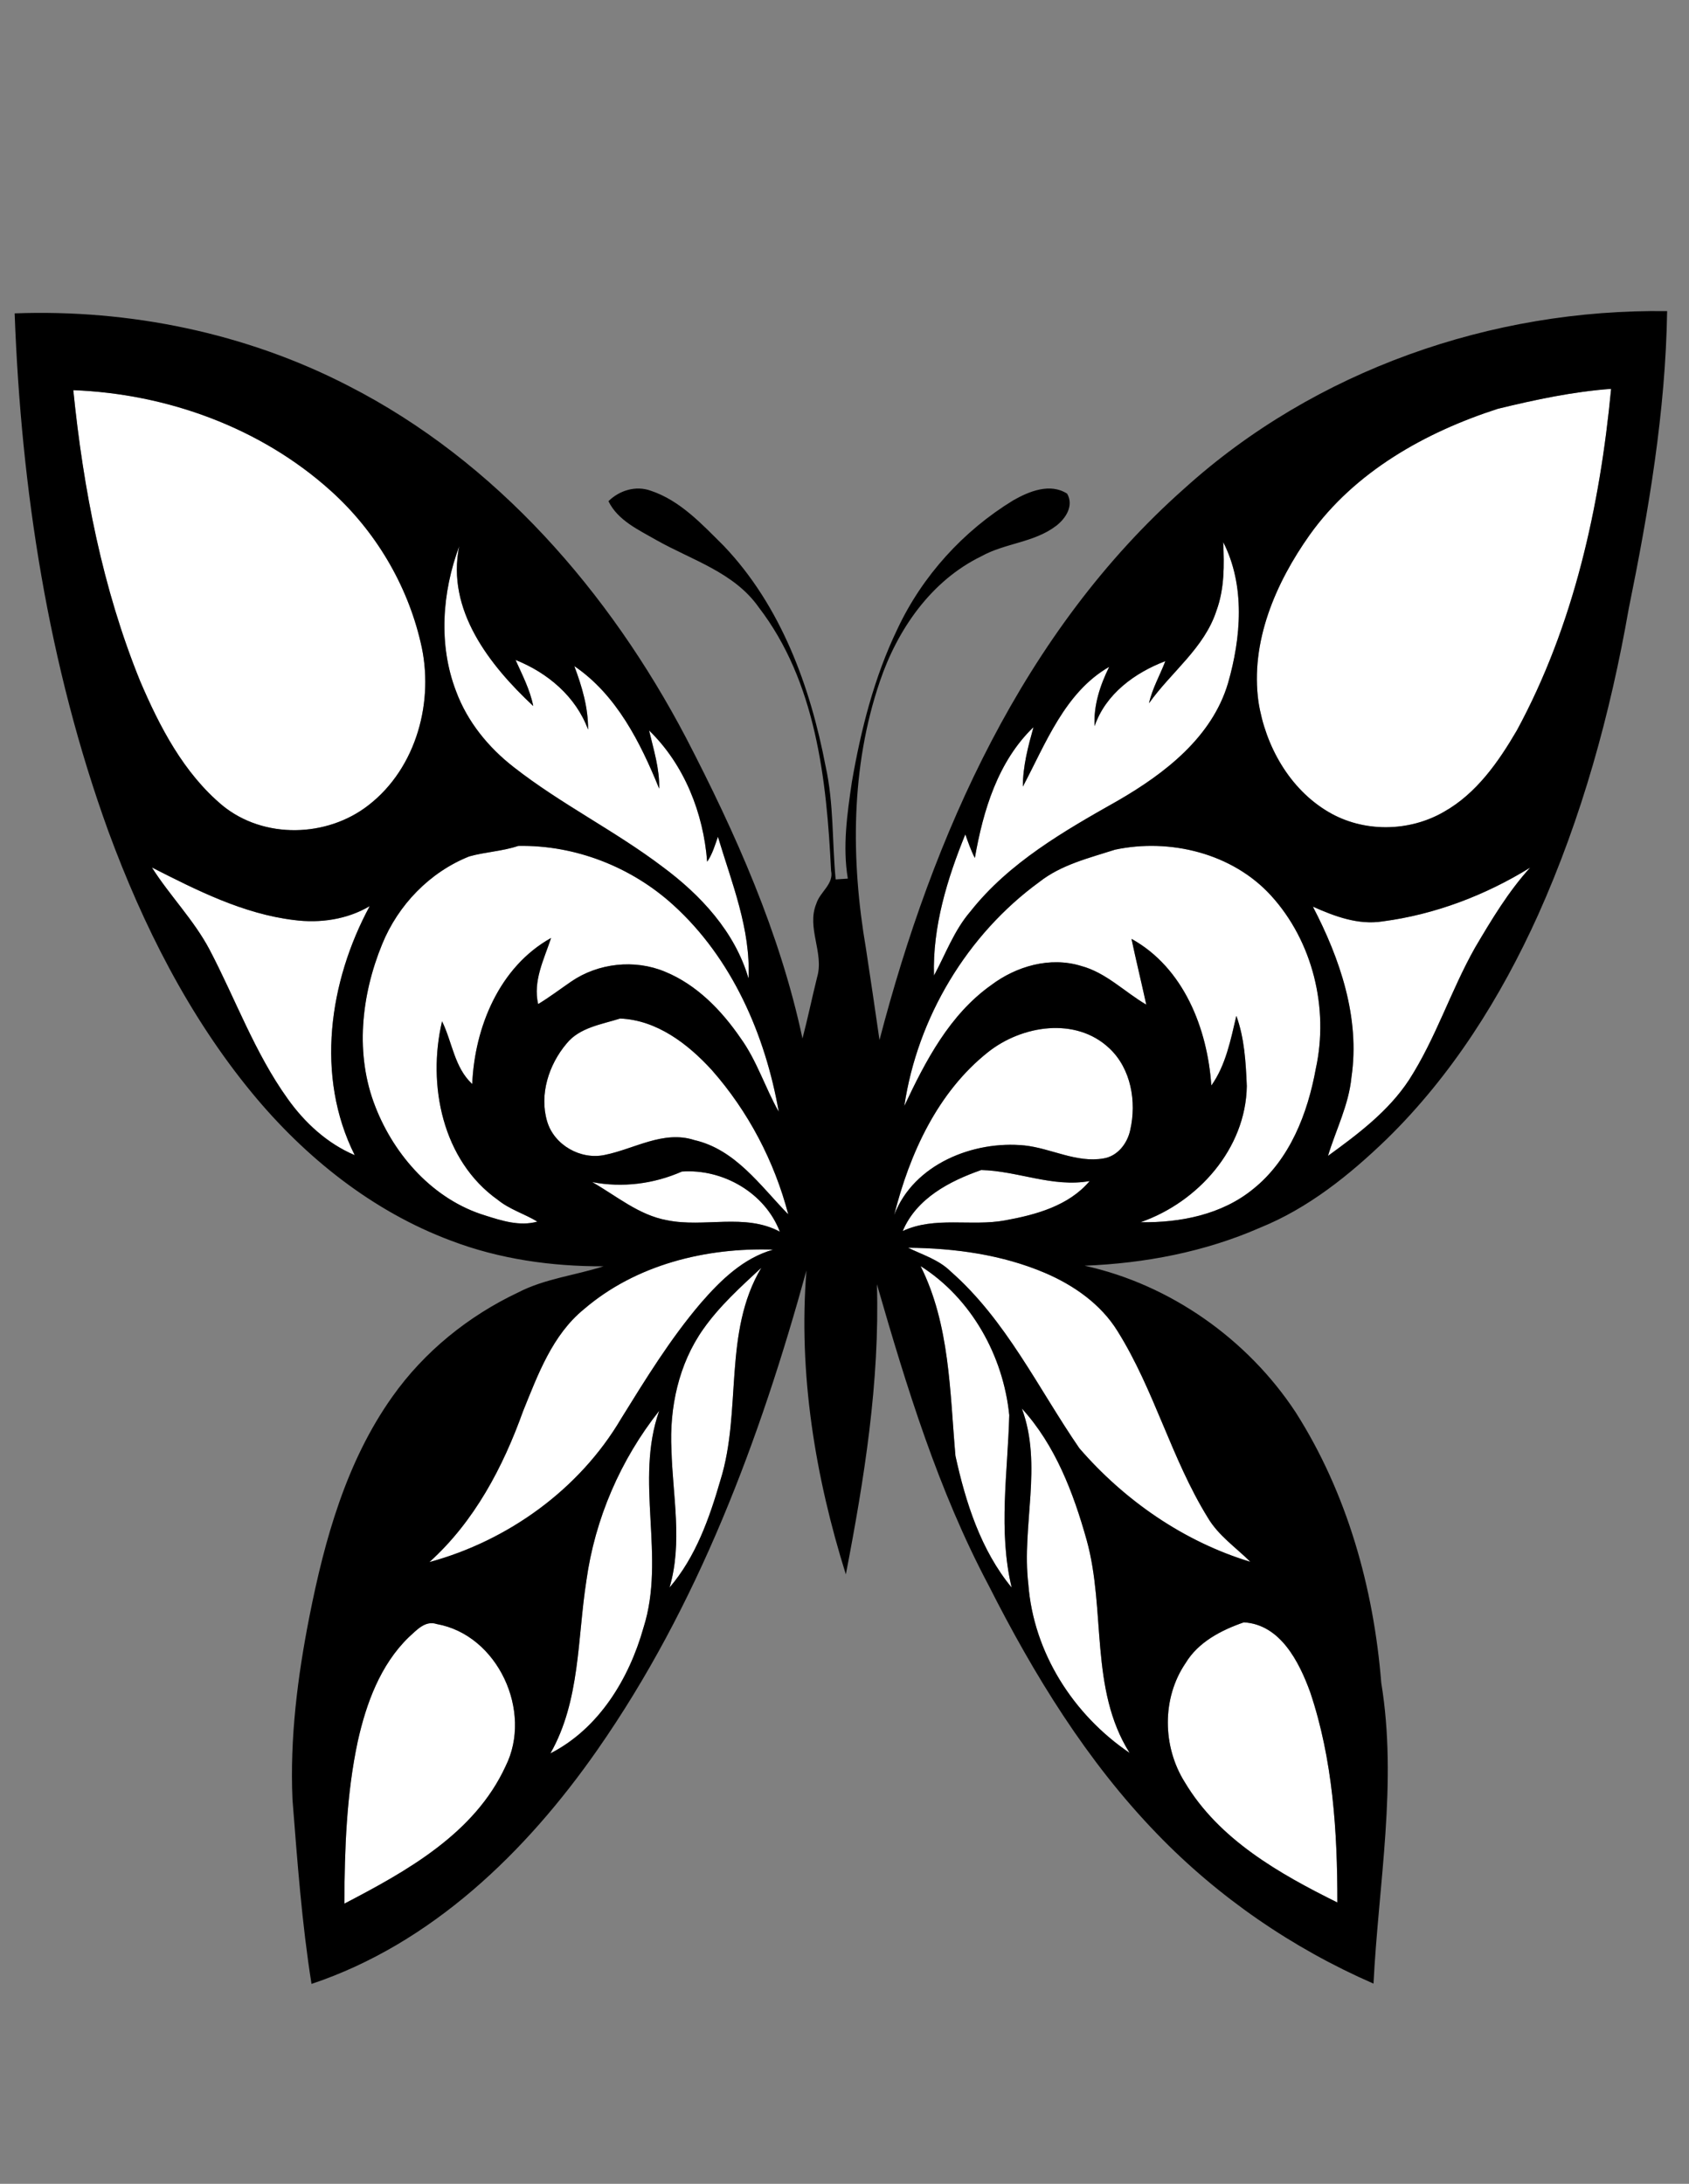 <?xml version="1.0" encoding="UTF-8" standalone="no"?>
<svg
   xmlns:dc="http://purl.org/dc/elements/1.1/"
   xmlns:cc="http://creativecommons.org/ns#"
   xmlns:rdf="http://www.w3.org/1999/02/22-rdf-syntax-ns#"
   xmlns:svg="http://www.w3.org/2000/svg"
   xmlns="http://www.w3.org/2000/svg"
   xmlns:sodipodi="http://sodipodi.sourceforge.net/DTD/sodipodi-0.dtd"
   xmlns:inkscape="http://www.inkscape.org/namespaces/inkscape"
   width="580pt"
   height="750pt"
   viewBox="0 0 580 750"
   version="1.1"
   id="svg48"
   sodipodi:docname="butterfly_tattoo.svg"
   inkscape:version="0.92.4 (5da689c313, 2019-01-14)">
  <rect x="0" y="0" width="580" height="750" fill="#808080" stroke="none"/>
  <title
     id="title864">Butterfly</title>
  <defs
     id="defs52" />
  <sodipodi:namedview
     pagecolor="#ffffff"
     bordercolor="#666666"
     borderopacity="1"
     objecttolerance="10"
     gridtolerance="10"
     guidetolerance="10"
     inkscape:pageopacity="0"
     inkscape:pageshadow="2"
     inkscape:window-width="3840"
     inkscape:window-height="2004"
     id="namedview50"
     showgrid="false"
     inkscape:zoom="1.888"
     inkscape:cx="401.21491"
     inkscape:cy="493.66693"
     inkscape:window-x="-16"
     inkscape:window-y="-16"
     inkscape:window-maximized="1"
     inkscape:current-layer="svg48" />
  <g
     id="#ffffffff">
    <path
       fill="#ffffff"
       opacity="1.00"
       d=" M 25.17 134.00 C 57.30 135.22 89.47 146.85 113.51 168.49 C 128.78 182.19 139.79 200.61 144.44 220.60 C 149.28 240.55 143.10 263.72 126.54 276.53 C 112.30 287.66 90.57 288.22 76.41 276.64 C 63.06 265.49 54.82 249.60 48.10 233.86 C 35.19 202.06 28.61 168.04 25.17 134.00 Z"
       id="path4" />
    <path
       fill="#ffffff"
       opacity="1.00"
       d=" M 514.37 140.39 C 527.15 137.28 540.10 134.51 553.25 133.55 C 549.40 174.02 540.41 214.86 520.89 250.84 C 514.57 261.68 506.99 272.54 495.82 278.82 C 483.81 285.77 468.16 285.93 456.18 278.84 C 442.79 270.97 434.51 256.12 432.16 241.05 C 429.29 220.44 438.04 200.22 449.73 183.72 C 465.19 162.03 489.44 148.42 514.37 140.39 Z"
       id="path6" />
    <path
       fill="#ffffff"
       opacity="1.00"
       d=" M 420.05 186.17 C 427.67 201.10 426.20 219.00 421.69 234.66 C 416.19 253.17 399.99 265.65 383.96 274.92 C 365.50 285.35 346.51 296.19 333.17 313.11 C 327.63 319.56 324.72 327.65 320.73 335.04 C 320.20 318.37 325.26 301.83 331.49 286.54 C 332.46 289.29 333.42 292.06 334.76 294.66 C 337.61 278.38 342.65 261.52 354.90 249.72 C 353.04 256.40 351.24 263.17 351.25 270.15 C 359.09 255.36 365.67 237.75 380.89 229.02 C 377.78 235.34 375.49 242.23 375.88 249.38 C 379.68 238.33 389.65 231.07 400.18 227.05 C 398.34 231.89 395.69 236.43 394.57 241.52 C 402.15 230.79 413.58 222.59 417.75 209.67 C 420.50 202.15 420.41 194.05 420.05 186.17 Z"
       id="path8" />
    <path
       fill="#ffffff"
       opacity="1.00"
       d=" M 156.62 237.40 C 150.49 221.46 151.81 203.43 157.69 187.62 C 153.21 209.54 168.14 228.47 183.11 242.47 C 182.01 236.87 179.35 231.80 177.04 226.65 C 188.05 231.04 197.78 239.22 201.94 250.57 C 202.02 243.03 199.84 235.75 197.22 228.76 C 211.73 238.62 219.94 255.05 226.36 270.85 C 226.54 264.00 224.44 257.44 222.89 250.86 C 235.02 262.61 241.56 279.28 242.84 295.95 C 244.63 293.35 245.50 290.31 246.54 287.37 C 251.29 303.25 257.84 319.12 257.04 336.03 C 252.37 320.00 240.58 307.34 227.44 297.62 C 211.11 285.27 192.60 276.13 176.47 263.50 C 167.73 256.73 160.48 247.84 156.62 237.40 Z"
       id="path10" />
    <path
       fill="#ffffff"
       opacity="1.00"
       d=" M 161.14 294.12 C 166.66 292.57 172.49 292.36 177.96 290.52 C 197.44 290.14 216.81 297.71 231.19 310.80 C 251.37 329.09 262.78 355.36 267.42 381.82 C 262.75 373.57 259.94 364.33 254.37 356.60 C 247.80 347.00 239.27 338.18 228.33 333.70 C 217.92 329.37 205.42 330.73 196.13 337.11 C 192.36 339.70 188.72 342.46 184.80 344.84 C 182.95 336.91 186.83 329.45 189.24 322.13 C 171.49 332.02 162.99 352.76 162.16 372.29 C 156.03 366.64 155.31 357.88 151.80 350.75 C 146.67 372.52 151.88 398.56 170.97 412.09 C 175.03 415.39 180.12 416.87 184.53 419.54 C 178.51 421.23 172.34 419.26 166.60 417.43 C 148.95 412.05 135.50 396.99 128.92 380.13 C 121.82 362.19 124.03 341.81 131.23 324.27 C 136.71 310.80 147.58 299.52 161.14 294.12 Z"
       id="path12" />
    <path
       fill="#ffffff"
       opacity="1.00"
       d=" M 382.89 291.81 C 401.77 287.80 423.20 293.04 436.44 307.54 C 450.81 323.29 456.38 346.27 451.85 366.99 C 449.05 382.41 442.93 398.26 430.36 408.33 C 419.60 417.15 405.28 419.97 391.67 419.75 C 411.37 412.90 427.83 394.48 428.15 372.99 C 427.81 364.89 427.36 356.56 424.56 348.88 C 422.63 357.07 420.92 365.87 415.97 372.81 C 414.64 353.25 406.49 332.35 388.55 322.43 C 390.15 329.98 391.99 337.48 393.63 345.03 C 386.12 340.64 379.81 334.00 371.19 331.72 C 360.60 328.48 349.04 331.80 340.38 338.31 C 326.07 348.48 317.82 364.36 310.54 379.84 C 315.04 349.50 332.08 320.99 356.89 302.91 C 364.46 296.95 373.91 294.70 382.89 291.81 Z"
       id="path14" />
    <path
       fill="#ffffff"
       opacity="1.00"
       d=" M 474.82 316.43 C 492.74 314.08 510.10 307.46 525.45 297.97 C 517.94 306.25 512.19 315.86 506.53 325.45 C 498.20 340.19 493.07 356.58 483.87 370.86 C 476.80 381.64 466.33 389.48 456.03 396.97 C 458.75 387.99 463.17 379.46 464.08 370.00 C 467.10 349.55 460.17 329.29 450.84 311.37 C 458.36 314.72 466.43 317.76 474.82 316.43 Z"
       id="path16" />
    <path
       fill="#ffffff"
       opacity="1.00"
       d=" M 52.16 297.92 C 67.62 305.77 83.51 313.86 100.95 315.97 C 109.84 317.13 119.16 315.81 126.95 311.20 C 112.97 337.11 108.25 369.65 121.81 396.72 C 112.37 392.72 104.61 385.56 98.73 377.27 C 87.44 361.51 80.87 343.11 71.92 326.05 C 66.51 315.88 58.31 307.61 52.16 297.92 Z"
       id="path18" />
    <path
       fill="#ffffff"
       opacity="1.00"
       d=" M 194.51 358.46 C 198.98 352.86 206.53 351.84 212.94 349.80 C 225.57 350.31 236.26 358.53 244.46 367.52 C 256.92 381.65 265.94 398.84 270.69 417.06 C 261.13 407.28 252.60 394.79 238.44 391.54 C 227.78 388.10 217.84 394.60 207.68 396.64 C 199.41 398.42 190.29 393.28 187.88 385.10 C 185.16 375.87 188.45 365.65 194.51 358.46 Z"
       id="path20" />
    <path
       fill="#ffffff"
       opacity="1.00"
       d=" M 339.33 361.31 C 350.92 352.13 369.43 349.12 380.97 360.04 C 388.42 367.04 390.32 378.34 388.14 388.00 C 387.18 392.64 383.83 397.07 378.92 397.85 C 369.60 399.44 360.96 394.38 351.87 393.39 C 334.26 391.61 313.71 399.83 307.06 417.30 C 312.33 396.25 321.97 375.06 339.33 361.31 Z"
       id="path22" />
    <path
       fill="#ffffff"
       opacity="1.00"
       d=" M 203.36 405.97 C 213.72 407.97 224.53 406.60 234.16 402.35 C 248.20 401.35 262.68 409.61 267.79 423.00 C 255.77 416.56 241.80 421.70 229.01 419.06 C 219.33 417.30 211.69 410.70 203.36 405.97 Z"
       id="path24" />
    <path
       fill="#ffffff"
       opacity="1.00"
       d=" M 309.99 422.78 C 314.72 411.55 326.08 405.63 336.94 401.83 C 349.46 402.11 361.53 407.90 374.19 405.61 C 366.97 414.16 355.65 417.21 345.09 419.13 C 333.48 421.25 321.04 417.63 309.99 422.78 Z"
       id="path26" />
    <path
       fill="#ffffff"
       opacity="1.00"
       d=" M 311.84 428.52 C 327.84 428.65 344.07 430.87 358.87 437.17 C 368.76 441.41 378.07 447.90 383.79 457.20 C 396.41 477.40 402.25 500.98 414.77 521.23 C 418.39 527.38 424.41 531.44 429.37 536.38 C 406.58 529.48 386.16 515.32 370.65 497.38 C 356.48 476.77 345.53 453.38 326.42 436.62 C 322.38 432.62 316.83 430.96 311.84 428.52 Z"
       id="path28" />
    <path
       fill="#ffffff"
       opacity="1.00"
       d=" M 200.55 449.60 C 218.36 434.31 242.44 428.39 265.51 429.16 C 255.24 432.05 247.41 439.73 240.61 447.57 C 230.17 459.83 221.73 473.59 213.27 487.24 C 198.97 511.50 174.48 529.11 147.45 536.48 C 162.87 522.57 172.71 503.94 179.63 484.62 C 184.74 472.04 189.68 458.45 200.55 449.60 Z"
       id="path30" />
    <path
       fill="#ffffff"
       opacity="1.00"
       d=" M 241.51 456.45 C 247.09 448.51 254.37 441.96 261.44 435.38 C 248.20 457.64 254.84 484.54 247.38 508.38 C 243.60 521.43 238.90 534.75 229.92 545.21 C 234.47 529.78 230.99 513.68 230.58 497.97 C 229.83 483.48 233.04 468.43 241.51 456.45 Z"
       id="path32" />
    <path
       fill="#ffffff"
       opacity="1.00"
       d=" M 316.12 434.81 C 333.59 445.89 344.53 465.65 346.58 486.02 C 346.06 505.74 342.75 525.71 347.40 545.22 C 336.82 532.38 331.60 515.99 328.10 499.98 C 326.17 478.07 326.21 454.93 316.12 434.81 Z"
       id="path34" />
    <path
       fill="#ffffff"
       opacity="1.00"
       d=" M 350.90 483.72 C 362.38 496.29 368.61 512.69 373.14 528.85 C 379.84 552.89 374.07 580.03 387.91 602.01 C 368.54 588.89 354.89 567.52 353.12 543.98 C 350.79 523.96 358.12 503.17 350.90 483.72 Z"
       id="path36" />
    <path
       fill="#ffffff"
       opacity="1.00"
       d=" M 201.36 542.87 C 204.29 521.63 213.08 501.30 226.38 484.50 C 217.84 508.56 228.70 534.74 220.97 559.00 C 216.04 576.53 205.67 593.66 189.01 602.17 C 199.28 584.12 198.25 562.76 201.36 542.87 Z"
       id="path38" />
    <path
       fill="#ffffff"
       opacity="1.00"
       d=" M 407.14 571.15 C 411.49 563.91 419.44 559.82 427.12 557.17 C 439.65 557.86 446.13 570.75 449.91 581.12 C 457.71 604.31 459.27 629.08 459.25 653.38 C 439.30 643.48 418.59 631.77 406.85 612.06 C 399.16 599.83 398.93 583.19 407.14 571.15 Z"
       id="path40" />
    <path
       fill="#ffffff"
       opacity="1.00"
       d=" M 140.32 562.32 C 143.02 559.92 145.93 556.41 149.99 557.75 C 170.97 561.50 183.03 587.80 173.61 606.59 C 163.00 629.66 139.78 642.56 118.25 653.78 C 118.34 635.11 118.95 616.29 122.87 597.97 C 125.77 585.00 130.60 571.78 140.32 562.32 Z"
       id="path42" />
  </g>
  <g
     id="#000000ff">
    <path
       fill="#000000"
       opacity="1.00"
       d=" M 406.73 167.74 C 451.59 127.16 512.26 105.99 572.49 106.85 C 571.96 141.33 566.15 175.42 559.29 209.12 C 552.98 245.20 543.18 280.81 528.16 314.26 C 515.37 342.58 498.51 369.40 476.20 391.20 C 463.42 403.54 449.27 414.94 432.66 421.65 C 413.66 429.97 393.11 433.87 372.45 434.69 C 401.83 441.13 428.44 459.93 444.94 485.04 C 462.59 512.75 471.71 545.35 474.32 577.93 C 479.96 612.29 473.39 646.86 471.66 681.24 C 443.84 669.11 418.34 651.59 397.27 629.74 C 373.27 604.93 355.05 575.22 339.54 544.56 C 322.21 511.91 311.34 476.41 301.13 441.05 C 302.13 474.59 296.80 507.87 290.46 540.70 C 279.92 507.05 274.11 471.65 276.93 436.34 C 260.99 494.22 239.69 551.50 205.09 601.03 C 180.69 636.02 148.18 667.59 106.97 681.34 C 103.64 660.37 102.11 639.20 100.44 618.05 C 99.51 596.92 102.18 575.82 106.26 555.13 C 111.48 528.72 118.93 501.92 134.71 479.70 C 145.64 464.22 160.84 451.95 177.93 443.87 C 187.10 439.13 197.51 438.01 207.25 434.89 C 189.46 434.95 171.54 432.44 154.86 426.08 C 127.93 416.02 104.80 397.49 86.62 375.45 C 64.75 348.91 49.12 317.79 37.27 285.65 C 16.59 228.66 7.26 168.05 5.03 107.62 C 44.48 106.16 84.45 114.34 119.60 132.49 C 170.43 158.44 209.35 203.38 235.59 253.39 C 252.60 286.19 267.84 320.34 275.57 356.65 C 277.40 349.68 278.85 342.62 280.59 335.63 C 283.08 327.22 276.88 318.65 280.33 310.33 C 281.56 306.29 286.40 303.66 285.39 299.02 C 283.87 267.78 280.21 234.12 260.51 208.52 C 252.10 196.57 237.59 192.37 225.43 185.50 C 219.34 181.98 212.19 178.79 208.94 172.13 C 212.71 168.40 218.34 166.68 223.44 168.52 C 233.64 171.91 241.12 180.11 248.54 187.47 C 268.14 208.04 278.25 235.68 283.51 263.15 C 286.34 275.92 285.74 289.07 286.96 302.02 C 288.35 301.92 289.74 301.83 291.14 301.74 C 289.31 290.74 290.91 279.55 292.52 268.63 C 295.63 250.59 300.18 232.62 308.15 216.07 C 316.69 197.82 330.77 182.33 347.93 171.84 C 353.37 168.74 360.60 165.77 366.45 169.54 C 368.86 173.69 365.94 178.14 362.59 180.66 C 355.09 186.35 345.11 186.52 337.02 191.03 C 319.70 199.44 308.15 216.24 302.12 234.09 C 292.11 263.46 292.17 295.39 297.36 325.71 C 298.95 336.19 300.51 346.68 302.02 357.18 C 320.32 286.90 351.40 216.73 406.73 167.74 M 25.17 134.00 C 28.61 168.04 35.19 202.06 48.10 233.86 C 54.82 249.60 63.06 265.49 76.41 276.64 C 90.57 288.22 112.30 287.66 126.54 276.53 C 143.10 263.72 149.28 240.55 144.44 220.60 C 139.79 200.61 128.78 182.19 113.51 168.49 C 89.47 146.85 57.30 135.22 25.17 134.00 M 514.37 140.39 C 489.44 148.42 465.19 162.03 449.73 183.72 C 438.04 200.22 429.29 220.44 432.16 241.05 C 434.51 256.12 442.79 270.97 456.18 278.84 C 468.16 285.93 483.81 285.77 495.82 278.82 C 506.99 272.54 514.57 261.68 520.89 250.84 C 540.41 214.86 549.40 174.02 553.25 133.55 C 540.10 134.51 527.15 137.28 514.37 140.39 M 420.05 186.17 C 420.41 194.05 420.50 202.15 417.75 209.67 C 413.58 222.59 402.15 230.79 394.57 241.52 C 395.69 236.43 398.34 231.89 400.18 227.05 C 389.65 231.07 379.68 238.33 375.88 249.38 C 375.49 242.23 377.78 235.34 380.89 229.02 C 365.67 237.75 359.09 255.36 351.25 270.15 C 351.24 263.17 353.04 256.40 354.90 249.72 C 342.65 261.52 337.61 278.38 334.76 294.66 C 333.42 292.06 332.46 289.29 331.49 286.54 C 325.26 301.83 320.20 318.37 320.73 335.04 C 324.72 327.65 327.63 319.56 333.17 313.11 C 346.51 296.19 365.50 285.35 383.96 274.92 C 399.99 265.65 416.19 253.17 421.69 234.66 C 426.20 219.00 427.67 201.10 420.05 186.17 M 156.62 237.40 C 160.48 247.84 167.73 256.73 176.47 263.50 C 192.60 276.13 211.11 285.27 227.44 297.62 C 240.58 307.34 252.37 320.00 257.04 336.03 C 257.84 319.12 251.29 303.25 246.54 287.37 C 245.50 290.31 244.63 293.35 242.84 295.95 C 241.56 279.28 235.02 262.61 222.89 250.86 C 224.44 257.44 226.54 264.00 226.36 270.85 C 219.94 255.05 211.73 238.62 197.22 228.76 C 199.84 235.75 202.02 243.03 201.94 250.57 C 197.78 239.22 188.05 231.04 177.04 226.65 C 179.35 231.80 182.01 236.87 183.11 242.47 C 168.14 228.47 153.21 209.54 157.69 187.62 C 151.81 203.43 150.49 221.46 156.62 237.40 M 161.14 294.12 C 147.58 299.52 136.71 310.80 131.23 324.27 C 124.03 341.81 121.82 362.19 128.92 380.13 C 135.50 396.99 148.95 412.05 166.60 417.43 C 172.34 419.26 178.51 421.23 184.53 419.54 C 180.12 416.87 175.03 415.39 170.97 412.09 C 151.88 398.56 146.67 372.52 151.80 350.75 C 155.31 357.88 156.03 366.64 162.16 372.29 C 162.99 352.76 171.49 332.02 189.24 322.13 C 186.83 329.45 182.95 336.91 184.80 344.84 C 188.72 342.46 192.36 339.70 196.13 337.11 C 205.42 330.73 217.92 329.37 228.33 333.70 C 239.27 338.18 247.80 347.00 254.37 356.60 C 259.94 364.33 262.75 373.57 267.42 381.82 C 262.78 355.36 251.37 329.09 231.19 310.80 C 216.81 297.71 197.44 290.14 177.96 290.52 C 172.49 292.36 166.66 292.57 161.14 294.12 M 382.89 291.81 C 373.91 294.70 364.46 296.95 356.89 302.91 C 332.08 320.99 315.04 349.50 310.54 379.84 C 317.82 364.36 326.07 348.48 340.38 338.31 C 349.04 331.80 360.60 328.48 371.19 331.72 C 379.81 334.00 386.12 340.64 393.63 345.03 C 391.99 337.48 390.15 329.98 388.55 322.43 C 406.49 332.35 414.64 353.25 415.97 372.81 C 420.92 365.87 422.63 357.07 424.56 348.88 C 427.36 356.56 427.81 364.89 428.15 372.99 C 427.83 394.48 411.37 412.90 391.67 419.75 C 405.28 419.97 419.60 417.15 430.36 408.33 C 442.93 398.26 449.05 382.41 451.85 366.99 C 456.38 346.27 450.81 323.29 436.44 307.54 C 423.20 293.04 401.77 287.80 382.89 291.81 M 474.82 316.43 C 466.43 317.76 458.36 314.72 450.84 311.37 C 460.17 329.29 467.10 349.55 464.08 370.00 C 463.17 379.46 458.75 387.99 456.03 396.97 C 466.33 389.48 476.80 381.64 483.87 370.86 C 493.07 356.58 498.20 340.19 506.53 325.45 C 512.19 315.86 517.94 306.25 525.45 297.97 C 510.10 307.46 492.74 314.08 474.82 316.43 M 52.16 297.92 C 58.31 307.61 66.51 315.88 71.92 326.05 C 80.87 343.11 87.44 361.51 98.73 377.27 C 104.61 385.56 112.37 392.72 121.81 396.72 C 108.25 369.65 112.97 337.11 126.95 311.20 C 119.16 315.81 109.84 317.13 100.95 315.97 C 83.51 313.86 67.62 305.77 52.16 297.92 M 194.51 358.46 C 188.45 365.65 185.16 375.87 187.88 385.10 C 190.29 393.28 199.41 398.42 207.68 396.64 C 217.84 394.60 227.78 388.10 238.44 391.54 C 252.60 394.79 261.13 407.28 270.69 417.06 C 265.94 398.84 256.92 381.65 244.46 367.52 C 236.26 358.53 225.57 350.31 212.94 349.80 C 206.53 351.84 198.98 352.86 194.51 358.46 M 339.33 361.31 C 321.97 375.06 312.33 396.25 307.06 417.30 C 313.71 399.83 334.26 391.61 351.87 393.39 C 360.96 394.38 369.60 399.44 378.92 397.85 C 383.83 397.07 387.18 392.64 388.14 388.00 C 390.32 378.34 388.42 367.04 380.97 360.04 C 369.43 349.12 350.92 352.13 339.33 361.31 M 203.36 405.97 C 211.69 410.70 219.33 417.30 229.01 419.06 C 241.80 421.70 255.77 416.56 267.79 423.00 C 262.68 409.61 248.20 401.35 234.16 402.35 C 224.53 406.60 213.72 407.97 203.36 405.97 M 309.99 422.78 C 321.04 417.63 333.48 421.25 345.09 419.13 C 355.65 417.21 366.97 414.16 374.19 405.61 C 361.53 407.90 349.46 402.11 336.94 401.83 C 326.08 405.63 314.72 411.55 309.99 422.78 M 311.84 428.52 C 316.83 430.96 322.38 432.62 326.42 436.62 C 345.53 453.38 356.48 476.77 370.65 497.38 C 386.16 515.32 406.58 529.48 429.37 536.38 C 424.41 531.44 418.39 527.38 414.77 521.23 C 402.25 500.98 396.41 477.40 383.79 457.20 C 378.07 447.90 368.76 441.41 358.87 437.17 C 344.07 430.87 327.84 428.65 311.84 428.52 M 200.55 449.60 C 189.68 458.45 184.74 472.04 179.63 484.62 C 172.71 503.94 162.87 522.57 147.45 536.48 C 174.48 529.11 198.97 511.50 213.27 487.24 C 221.73 473.59 230.17 459.83 240.61 447.57 C 247.41 439.73 255.24 432.05 265.51 429.16 C 242.44 428.39 218.36 434.31 200.55 449.60 M 241.51 456.45 C 233.04 468.43 229.83 483.48 230.58 497.97 C 230.99 513.68 234.47 529.78 229.92 545.21 C 238.90 534.75 243.60 521.43 247.38 508.38 C 254.84 484.54 248.20 457.64 261.44 435.38 C 254.37 441.96 247.09 448.51 241.51 456.45 M 316.12 434.81 C 326.21 454.93 326.17 478.07 328.10 499.98 C 331.60 515.99 336.82 532.38 347.40 545.22 C 342.75 525.71 346.06 505.74 346.58 486.02 C 344.53 465.65 333.59 445.89 316.12 434.81 M 350.90 483.72 C 358.12 503.17 350.79 523.96 353.12 543.98 C 354.89 567.52 368.54 588.89 387.91 602.01 C 374.07 580.03 379.84 552.89 373.14 528.85 C 368.61 512.69 362.38 496.29 350.90 483.72 M 201.36 542.87 C 198.25 562.76 199.28 584.12 189.01 602.17 C 205.67 593.66 216.04 576.53 220.97 559.00 C 228.70 534.74 217.84 508.56 226.38 484.50 C 213.08 501.30 204.29 521.63 201.36 542.87 M 407.14 571.15 C 398.93 583.19 399.16 599.83 406.85 612.06 C 418.59 631.77 439.30 643.48 459.25 653.38 C 459.27 629.08 457.71 604.31 449.91 581.12 C 446.13 570.75 439.65 557.86 427.12 557.17 C 419.44 559.82 411.49 563.91 407.14 571.15 M 140.32 562.32 C 130.60 571.78 125.77 585.00 122.87 597.97 C 118.95 616.29 118.34 635.11 118.25 653.78 C 139.78 642.56 163.00 629.66 173.61 606.59 C 183.03 587.80 170.97 561.50 149.99 557.75 C 145.93 556.41 143.02 559.92 140.32 562.32 Z"
       id="path45" />
  </g>
</svg>
